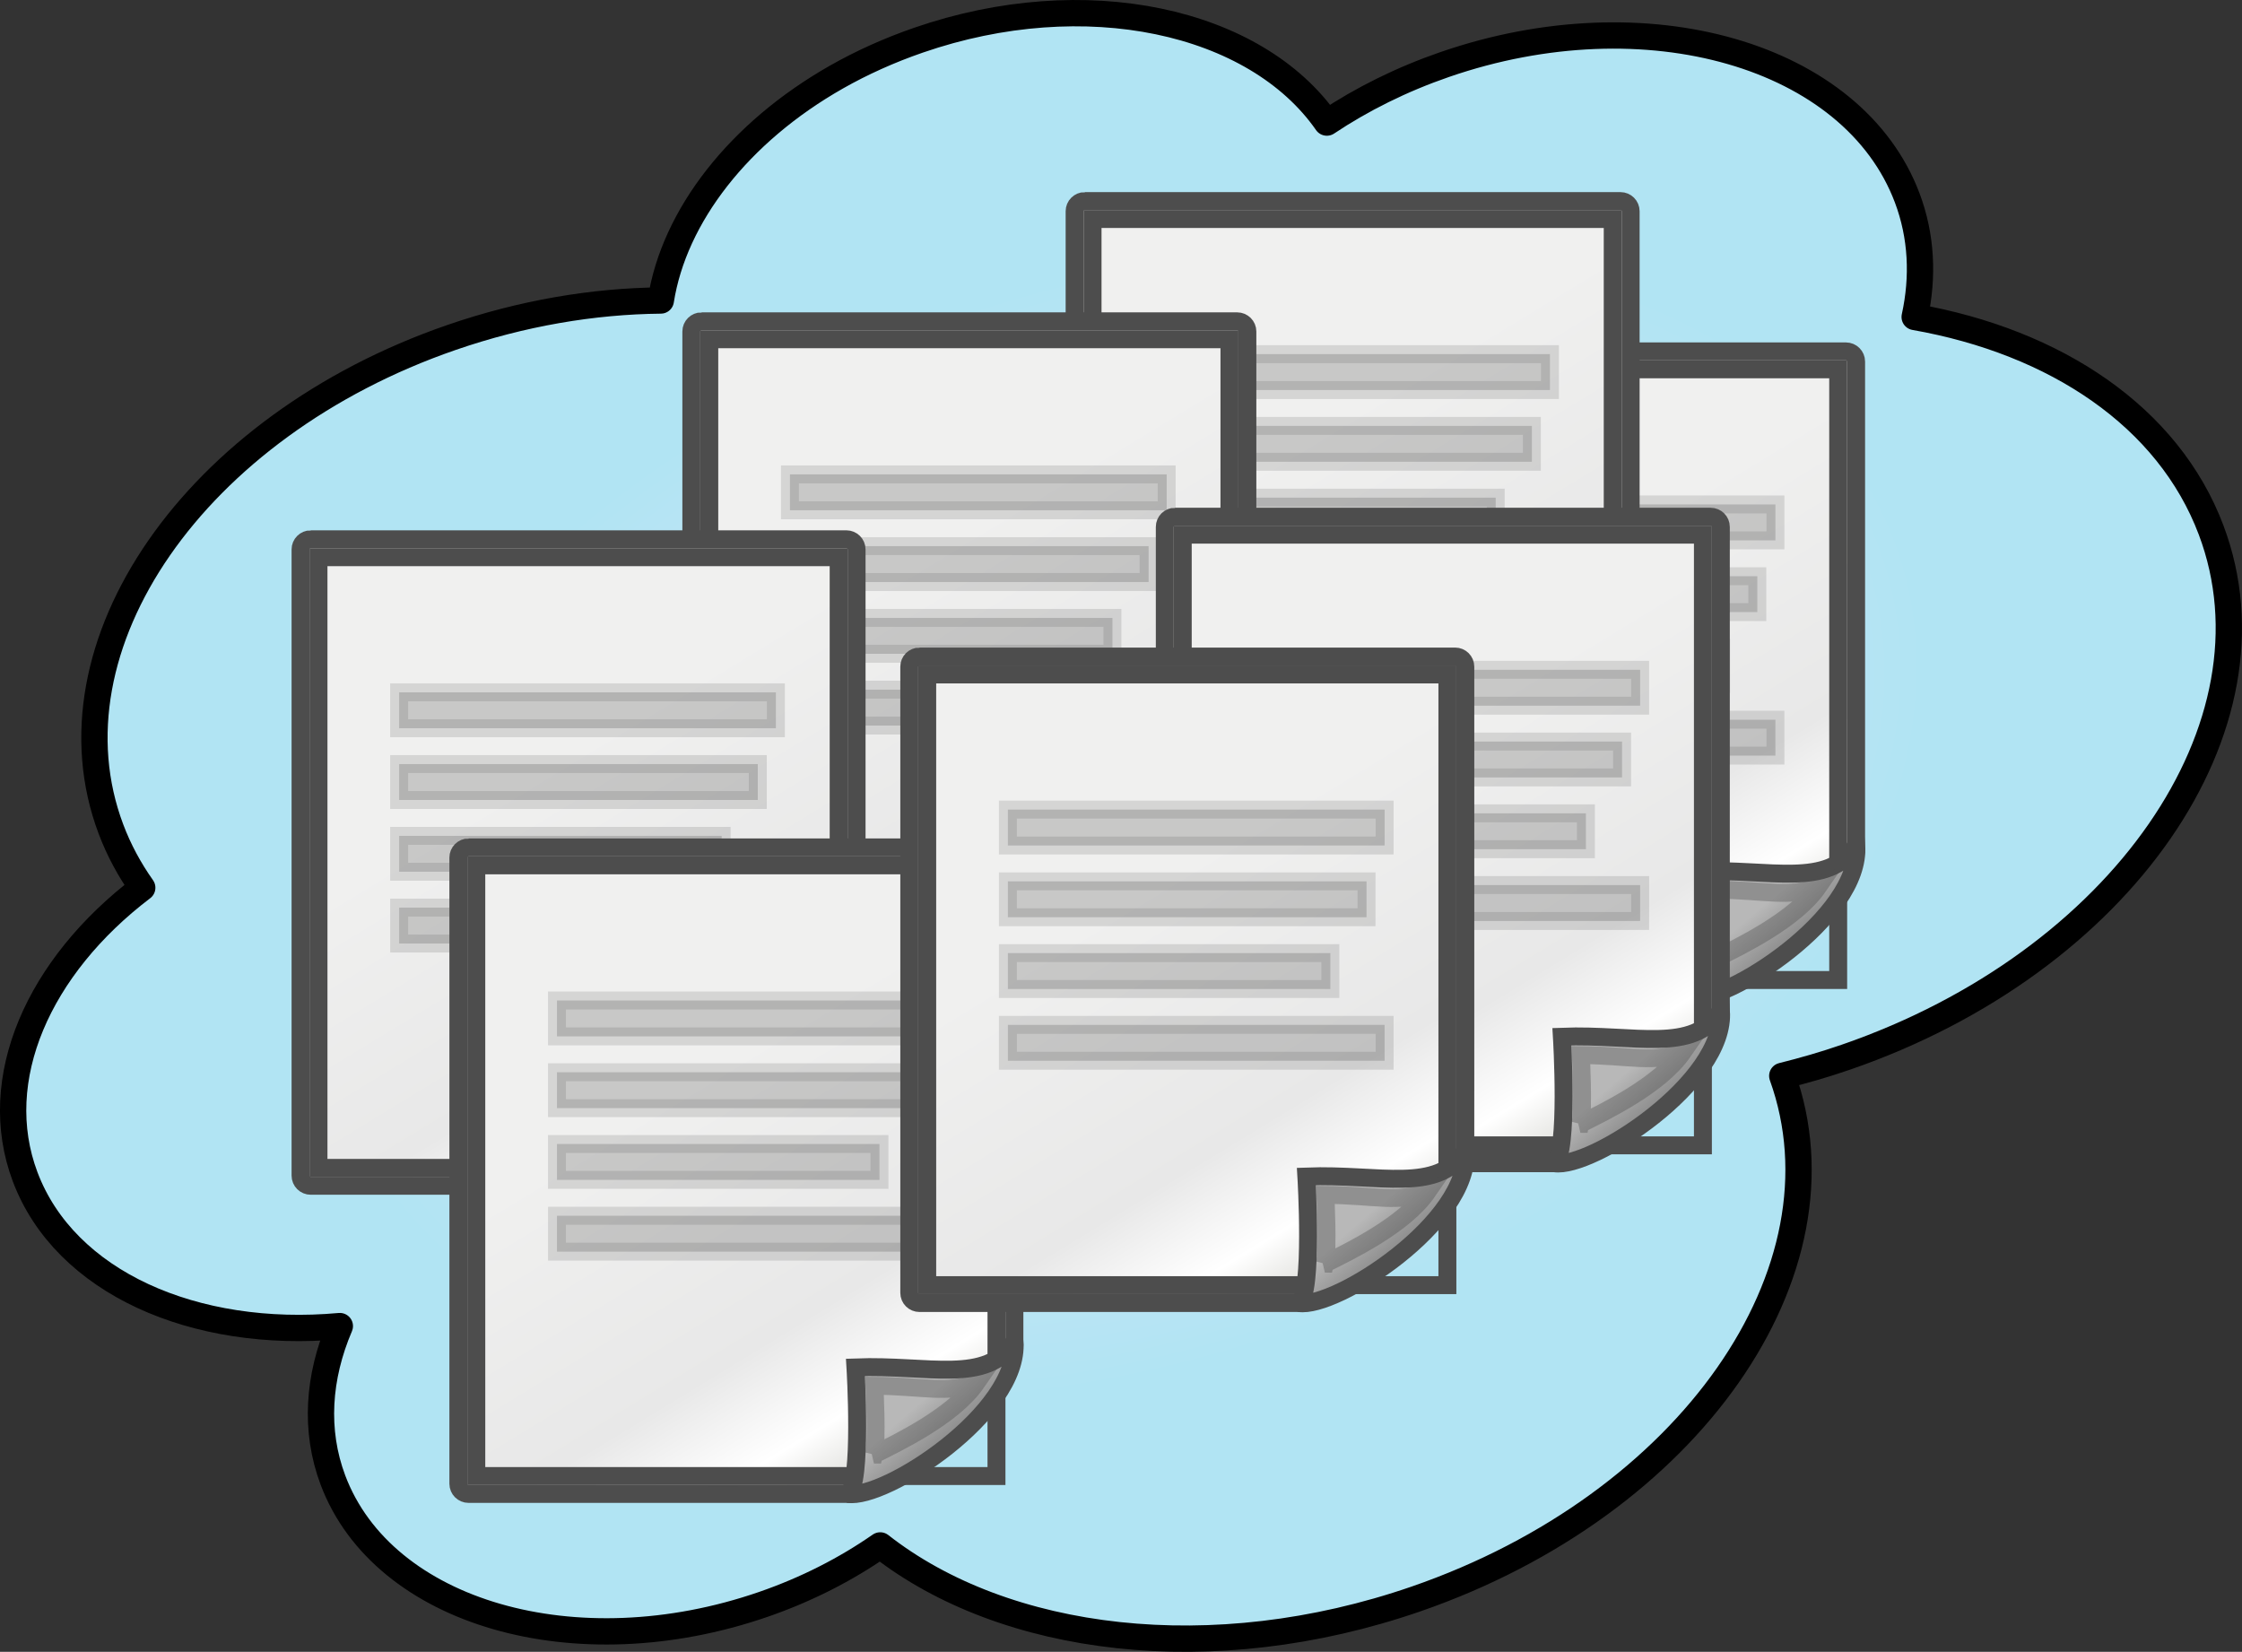 <?xml version="1.0" encoding="UTF-8" standalone="no"?>
<!-- Created with Inkscape (http://www.inkscape.org/) -->

<svg
   xmlns:dc="http://purl.org/dc/elements/1.1/"
   xmlns:cc="http://creativecommons.org/ns#"
   xmlns:rdf="http://www.w3.org/1999/02/22-rdf-syntax-ns#"
   xmlns:svg="http://www.w3.org/2000/svg"
   xmlns="http://www.w3.org/2000/svg"
   xmlns:xlink="http://www.w3.org/1999/xlink"
   xmlns:sodipodi="http://sodipodi.sourceforge.net/DTD/sodipodi-0.dtd"
   xmlns:inkscape="http://www.inkscape.org/namespaces/inkscape"
   id="svg2"
   sodipodi:docname="groups.svg"
   viewBox="0 0 426.18 313.97"
   sodipodi:version="0.32"
   version="1.0"
   inkscape:output_extension="org.inkscape.output.svg.inkscape"
   inkscape:version="0.48.4 r9939"
   width="100%"
   height="100%">
  <rect x="0" y="0" width="426.18" height="313.97" fill="#333333" stroke="none"/>
  <defs
     id="defs4">
    <radialGradient
       id="radialGradient3218"
       gradientUnits="userSpaceOnUse"
       cy="552.38"
       cx="320.41"
       gradientTransform="matrix(.707 -.254 .164 .457 57.51 92.56)"
       r="210.59"
       inkscape:collect="always">
      <stop
         id="stop3212"
         style="stop-color:#e3e8fb"
         offset="0" />
      <stop
         id="stop3214"
         style="stop-color:#b1e4f3"
         offset="1" />
    </radialGradient>
    <linearGradient
       inkscape:collect="always"
       xlink:href="#linearGradient15218"
       id="linearGradient13653"
       gradientUnits="userSpaceOnUse"
       gradientTransform="matrix(1.067,0,0,0.989,4.392,4.035)"
       x1="22.308"
       y1="18.992"
       x2="35.785"
       y2="39.498" />
    <linearGradient
       id="linearGradient15218">
      <stop
         style="stop-color:#f0f0ef;stop-opacity:1;"
         offset="0"
         id="stop15220" />
      <stop
         id="stop2269"
         offset="0.599"
         style="stop-color:#e8e8e8;stop-opacity:1;" />
      <stop
         id="stop2267"
         offset="0.828"
         style="stop-color:#ffffff;stop-opacity:1;" />
      <stop
         style="stop-color:#d8d8d3;stop-opacity:1;"
         offset="1"
         id="stop15222" />
    </linearGradient>
    <linearGradient
       inkscape:collect="always"
       xlink:href="#linearGradient2259"
       id="linearGradient13651"
       gradientUnits="userSpaceOnUse"
       gradientTransform="matrix(0.999,0,0,1,5.991,4.033)"
       x1="26.076"
       y1="26.697"
       x2="30.811"
       y2="42.007" />
    <linearGradient
       inkscape:collect="always"
       id="linearGradient2259">
      <stop
         style="stop-color:#ffffff;stop-opacity:1;"
         offset="0"
         id="stop2261" />
      <stop
         style="stop-color:#ffffff;stop-opacity:0;"
         offset="1"
         id="stop2263" />
    </linearGradient>
    <linearGradient
       inkscape:collect="always"
       xlink:href="#linearGradient2224"
       id="linearGradient2230"
       x1="35.997"
       y1="40.458"
       x2="33.665"
       y2="37.771"
       gradientUnits="userSpaceOnUse"
       gradientTransform="translate(6.162,4.033)" />
    <linearGradient
       id="linearGradient2224">
      <stop
         style="stop-color:#7c7c7c;stop-opacity:1;"
         offset="0"
         id="stop2226" />
      <stop
         style="stop-color:#b8b8b8;stop-opacity:1;"
         offset="1"
         id="stop2228" />
    </linearGradient>
    <linearGradient
       inkscape:collect="always"
       xlink:href="#linearGradient2251"
       id="linearGradient2257"
       x1="33.396"
       y1="36.921"
       x2="34.17"
       y2="38.07"
       gradientUnits="userSpaceOnUse"
       gradientTransform="translate(6.162,3.658)" />
    <linearGradient
       inkscape:collect="always"
       id="linearGradient2251">
      <stop
         style="stop-color:#ffffff;stop-opacity:1;"
         offset="0"
         id="stop2253" />
      <stop
         style="stop-color:#ffffff;stop-opacity:0;"
         offset="1"
         id="stop2255" />
    </linearGradient>
    <linearGradient
       id="linearGradient15218-0">
      <stop
         style="stop-color:#f0f0ef;stop-opacity:1;"
         offset="0"
         id="stop15220-3" />
      <stop
         id="stop2269-5"
         offset="0.599"
         style="stop-color:#e8e8e8;stop-opacity:1;" />
      <stop
         id="stop2267-8"
         offset="0.828"
         style="stop-color:#ffffff;stop-opacity:1;" />
      <stop
         style="stop-color:#d8d8d3;stop-opacity:1;"
         offset="1"
         id="stop15222-7" />
    </linearGradient>
    <linearGradient
       id="linearGradient2224-8">
      <stop
         style="stop-color:#7c7c7c;stop-opacity:1;"
         offset="0"
         id="stop2226-9" />
      <stop
         style="stop-color:#b8b8b8;stop-opacity:1;"
         offset="1"
         id="stop2228-3" />
    </linearGradient>
    <linearGradient
       id="linearGradient15218-0-2">
      <stop
         style="stop-color:#f0f0ef;stop-opacity:1;"
         offset="0"
         id="stop15220-3-0" />
      <stop
         id="stop2269-5-4"
         offset="0.599"
         style="stop-color:#e8e8e8;stop-opacity:1;" />
      <stop
         id="stop2267-8-0"
         offset="0.828"
         style="stop-color:#ffffff;stop-opacity:1;" />
      <stop
         style="stop-color:#d8d8d3;stop-opacity:1;"
         offset="1"
         id="stop15222-7-2" />
    </linearGradient>
    <linearGradient
       id="linearGradient2224-8-7">
      <stop
         style="stop-color:#7c7c7c;stop-opacity:1;"
         offset="0"
         id="stop2226-9-4" />
      <stop
         style="stop-color:#b8b8b8;stop-opacity:1;"
         offset="1"
         id="stop2228-3-8" />
    </linearGradient>
    <linearGradient
       id="linearGradient15218-0-7">
      <stop
         style="stop-color:#f0f0ef;stop-opacity:1;"
         offset="0"
         id="stop15220-3-07" />
      <stop
         id="stop2269-5-5"
         offset="0.599"
         style="stop-color:#e8e8e8;stop-opacity:1;" />
      <stop
         id="stop2267-8-2"
         offset="0.828"
         style="stop-color:#ffffff;stop-opacity:1;" />
      <stop
         style="stop-color:#d8d8d3;stop-opacity:1;"
         offset="1"
         id="stop15222-7-0" />
    </linearGradient>
    <linearGradient
       id="linearGradient2224-8-8">
      <stop
         style="stop-color:#7c7c7c;stop-opacity:1;"
         offset="0"
         id="stop2226-9-9" />
      <stop
         style="stop-color:#b8b8b8;stop-opacity:1;"
         offset="1"
         id="stop2228-3-2" />
    </linearGradient>
    <linearGradient
       id="linearGradient15218-0-21">
      <stop
         style="stop-color:#f0f0ef;stop-opacity:1;"
         offset="0"
         id="stop15220-3-6" />
      <stop
         id="stop2269-5-6"
         offset="0.599"
         style="stop-color:#e8e8e8;stop-opacity:1;" />
      <stop
         id="stop2267-8-1"
         offset="0.828"
         style="stop-color:#ffffff;stop-opacity:1;" />
      <stop
         style="stop-color:#d8d8d3;stop-opacity:1;"
         offset="1"
         id="stop15222-7-8" />
    </linearGradient>
    <linearGradient
       id="linearGradient2224-8-0">
      <stop
         style="stop-color:#7c7c7c;stop-opacity:1;"
         offset="0"
         id="stop2226-9-44" />
      <stop
         style="stop-color:#b8b8b8;stop-opacity:1;"
         offset="1"
         id="stop2228-3-9" />
    </linearGradient>
    <linearGradient
       id="linearGradient15218-0-1">
      <stop
         style="stop-color:#f0f0ef;stop-opacity:1;"
         offset="0"
         id="stop15220-3-3" />
      <stop
         id="stop2269-5-41"
         offset="0.599"
         style="stop-color:#e8e8e8;stop-opacity:1;" />
      <stop
         id="stop2267-8-8"
         offset="0.828"
         style="stop-color:#ffffff;stop-opacity:1;" />
      <stop
         style="stop-color:#d8d8d3;stop-opacity:1;"
         offset="1"
         id="stop15222-7-3" />
    </linearGradient>
    <linearGradient
       id="linearGradient2224-8-08">
      <stop
         style="stop-color:#7c7c7c;stop-opacity:1;"
         offset="0"
         id="stop2226-9-2" />
      <stop
         style="stop-color:#b8b8b8;stop-opacity:1;"
         offset="1"
         id="stop2228-3-0" />
    </linearGradient>
    <linearGradient
       inkscape:collect="always"
       xlink:href="#linearGradient15218-0-9"
       id="linearGradient13653-6-8"
       gradientUnits="userSpaceOnUse"
       gradientTransform="matrix(1.067,0,0,0.989,4.392,4.035)"
       x1="22.308"
       y1="18.992"
       x2="35.785"
       y2="39.498" />
    <linearGradient
       id="linearGradient15218-0-9">
      <stop
         style="stop-color:#f0f0ef;stop-opacity:1;"
         offset="0"
         id="stop15220-3-64" />
      <stop
         id="stop2269-5-3"
         offset="0.599"
         style="stop-color:#e8e8e8;stop-opacity:1;" />
      <stop
         id="stop2267-8-7"
         offset="0.828"
         style="stop-color:#ffffff;stop-opacity:1;" />
      <stop
         style="stop-color:#d8d8d3;stop-opacity:1;"
         offset="1"
         id="stop15222-7-1" />
    </linearGradient>
    <linearGradient
       inkscape:collect="always"
       xlink:href="#linearGradient2259-4-42"
       id="linearGradient13651-0-8"
       gradientUnits="userSpaceOnUse"
       gradientTransform="matrix(0.999,0,0,1,5.991,4.033)"
       x1="26.076"
       y1="26.697"
       x2="30.811"
       y2="42.007" />
    <linearGradient
       inkscape:collect="always"
       id="linearGradient2259-4-42">
      <stop
         style="stop-color:#ffffff;stop-opacity:1;"
         offset="0"
         id="stop2261-8-3" />
      <stop
         style="stop-color:#ffffff;stop-opacity:0;"
         offset="1"
         id="stop2263-0-4" />
    </linearGradient>
    <linearGradient
       inkscape:collect="always"
       xlink:href="#linearGradient2224-8-76"
       id="linearGradient2230-5-0"
       x1="35.997"
       y1="40.458"
       x2="33.665"
       y2="37.771"
       gradientUnits="userSpaceOnUse"
       gradientTransform="translate(6.162,4.033)" />
    <linearGradient
       id="linearGradient2224-8-76">
      <stop
         style="stop-color:#7c7c7c;stop-opacity:1;"
         offset="0"
         id="stop2226-9-8" />
      <stop
         style="stop-color:#b8b8b8;stop-opacity:1;"
         offset="1"
         id="stop2228-3-1" />
    </linearGradient>
    <linearGradient
       inkscape:collect="always"
       xlink:href="#linearGradient2251-8-0"
       id="linearGradient2257-6-20"
       x1="33.396"
       y1="36.921"
       x2="34.17"
       y2="38.07"
       gradientUnits="userSpaceOnUse"
       gradientTransform="translate(6.162,3.658)" />
    <linearGradient
       inkscape:collect="always"
       id="linearGradient2251-8-0">
      <stop
         style="stop-color:#ffffff;stop-opacity:1;"
         offset="0"
         id="stop2253-9-1" />
      <stop
         style="stop-color:#ffffff;stop-opacity:0;"
         offset="1"
         id="stop2255-7-0" />
    </linearGradient>
    <linearGradient
       inkscape:collect="always"
       xlink:href="#linearGradient15218-0-9-1"
       id="linearGradient13653-6-8-8"
       gradientUnits="userSpaceOnUse"
       gradientTransform="matrix(1.067,0,0,0.989,4.392,4.035)"
       x1="22.308"
       y1="18.992"
       x2="35.785"
       y2="39.498" />
    <linearGradient
       id="linearGradient15218-0-9-1">
      <stop
         style="stop-color:#f0f0ef;stop-opacity:1;"
         offset="0"
         id="stop15220-3-64-3" />
      <stop
         id="stop2269-5-3-9"
         offset="0.599"
         style="stop-color:#e8e8e8;stop-opacity:1;" />
      <stop
         id="stop2267-8-7-1"
         offset="0.828"
         style="stop-color:#ffffff;stop-opacity:1;" />
      <stop
         style="stop-color:#d8d8d3;stop-opacity:1;"
         offset="1"
         id="stop15222-7-1-8" />
    </linearGradient>
    <linearGradient
       inkscape:collect="always"
       xlink:href="#linearGradient2224-8-76-1"
       id="linearGradient2230-5-0-3"
       x1="35.997"
       y1="40.458"
       x2="33.665"
       y2="37.771"
       gradientUnits="userSpaceOnUse"
       gradientTransform="translate(6.162,4.033)" />
    <linearGradient
       id="linearGradient2224-8-76-1">
      <stop
         style="stop-color:#7c7c7c;stop-opacity:1;"
         offset="0"
         id="stop2226-9-8-2" />
      <stop
         style="stop-color:#b8b8b8;stop-opacity:1;"
         offset="1"
         id="stop2228-3-1-5" />
    </linearGradient>
    <linearGradient
       inkscape:collect="always"
       xlink:href="#linearGradient15218-0-9-4"
       id="linearGradient13653-6-8-2"
       gradientUnits="userSpaceOnUse"
       gradientTransform="matrix(1.067,0,0,0.989,4.392,4.035)"
       x1="22.308"
       y1="18.992"
       x2="35.785"
       y2="39.498" />
    <linearGradient
       id="linearGradient15218-0-9-4">
      <stop
         style="stop-color:#f0f0ef;stop-opacity:1;"
         offset="0"
         id="stop15220-3-64-5" />
      <stop
         id="stop2269-5-3-1"
         offset="0.599"
         style="stop-color:#e8e8e8;stop-opacity:1;" />
      <stop
         id="stop2267-8-7-5"
         offset="0.828"
         style="stop-color:#ffffff;stop-opacity:1;" />
      <stop
         style="stop-color:#d8d8d3;stop-opacity:1;"
         offset="1"
         id="stop15222-7-1-6" />
    </linearGradient>
    <linearGradient
       inkscape:collect="always"
       xlink:href="#linearGradient2259-4-42-4"
       id="linearGradient13651-0-8-4"
       gradientUnits="userSpaceOnUse"
       gradientTransform="matrix(0.999,0,0,1,5.991,4.033)"
       x1="26.076"
       y1="26.697"
       x2="30.811"
       y2="42.007" />
    <linearGradient
       inkscape:collect="always"
       id="linearGradient2259-4-42-4">
      <stop
         style="stop-color:#ffffff;stop-opacity:1;"
         offset="0"
         id="stop2261-8-3-9" />
      <stop
         style="stop-color:#ffffff;stop-opacity:0;"
         offset="1"
         id="stop2263-0-4-4" />
    </linearGradient>
    <linearGradient
       inkscape:collect="always"
       xlink:href="#linearGradient2224-8-76-6"
       id="linearGradient2230-5-0-8"
       x1="35.997"
       y1="40.458"
       x2="33.665"
       y2="37.771"
       gradientUnits="userSpaceOnUse"
       gradientTransform="translate(6.162,4.033)" />
    <linearGradient
       id="linearGradient2224-8-76-6">
      <stop
         style="stop-color:#7c7c7c;stop-opacity:1;"
         offset="0"
         id="stop2226-9-8-1" />
      <stop
         style="stop-color:#b8b8b8;stop-opacity:1;"
         offset="1"
         id="stop2228-3-1-1" />
    </linearGradient>
    <linearGradient
       inkscape:collect="always"
       xlink:href="#linearGradient2251-8-0-2"
       id="linearGradient2257-6-20-9"
       x1="33.396"
       y1="36.921"
       x2="34.17"
       y2="38.07"
       gradientUnits="userSpaceOnUse"
       gradientTransform="translate(6.162,3.658)" />
    <linearGradient
       inkscape:collect="always"
       id="linearGradient2251-8-0-2">
      <stop
         style="stop-color:#ffffff;stop-opacity:1;"
         offset="0"
         id="stop2253-9-1-5" />
      <stop
         style="stop-color:#ffffff;stop-opacity:0;"
         offset="1"
         id="stop2255-7-0-6" />
    </linearGradient>
    <linearGradient
       inkscape:collect="always"
       xlink:href="#linearGradient15218-0-9-0"
       id="linearGradient13653-6-8-1"
       gradientUnits="userSpaceOnUse"
       gradientTransform="matrix(1.067,0,0,0.989,4.392,4.035)"
       x1="22.308"
       y1="18.992"
       x2="35.785"
       y2="39.498" />
    <linearGradient
       id="linearGradient15218-0-9-0">
      <stop
         style="stop-color:#f0f0ef;stop-opacity:1;"
         offset="0"
         id="stop15220-3-64-34" />
      <stop
         id="stop2269-5-3-7"
         offset="0.599"
         style="stop-color:#e8e8e8;stop-opacity:1;" />
      <stop
         id="stop2267-8-7-8"
         offset="0.828"
         style="stop-color:#ffffff;stop-opacity:1;" />
      <stop
         style="stop-color:#d8d8d3;stop-opacity:1;"
         offset="1"
         id="stop15222-7-1-7" />
    </linearGradient>
    <linearGradient
       inkscape:collect="always"
       xlink:href="#linearGradient2259-4-42-63"
       id="linearGradient13651-0-8-2"
       gradientUnits="userSpaceOnUse"
       gradientTransform="matrix(0.999,0,0,1,5.991,4.033)"
       x1="26.076"
       y1="26.697"
       x2="30.811"
       y2="42.007" />
    <linearGradient
       inkscape:collect="always"
       id="linearGradient2259-4-42-63">
      <stop
         style="stop-color:#ffffff;stop-opacity:1;"
         offset="0"
         id="stop2261-8-3-8" />
      <stop
         style="stop-color:#ffffff;stop-opacity:0;"
         offset="1"
         id="stop2263-0-4-6" />
    </linearGradient>
    <linearGradient
       inkscape:collect="always"
       xlink:href="#linearGradient2224-8-76-2"
       id="linearGradient2230-5-0-86"
       x1="35.997"
       y1="40.458"
       x2="33.665"
       y2="37.771"
       gradientUnits="userSpaceOnUse"
       gradientTransform="translate(6.162,4.033)" />
    <linearGradient
       id="linearGradient2224-8-76-2">
      <stop
         style="stop-color:#7c7c7c;stop-opacity:1;"
         offset="0"
         id="stop2226-9-8-9" />
      <stop
         style="stop-color:#b8b8b8;stop-opacity:1;"
         offset="1"
         id="stop2228-3-1-0" />
    </linearGradient>
    <linearGradient
       inkscape:collect="always"
       xlink:href="#linearGradient2251-8-0-3"
       id="linearGradient2257-6-20-3"
       x1="33.396"
       y1="36.921"
       x2="34.17"
       y2="38.07"
       gradientUnits="userSpaceOnUse"
       gradientTransform="translate(6.162,3.658)" />
    <linearGradient
       inkscape:collect="always"
       id="linearGradient2251-8-0-3">
      <stop
         style="stop-color:#ffffff;stop-opacity:1;"
         offset="0"
         id="stop2253-9-1-70" />
      <stop
         style="stop-color:#ffffff;stop-opacity:0;"
         offset="1"
         id="stop2255-7-0-2" />
    </linearGradient>
    <linearGradient
       inkscape:collect="always"
       xlink:href="#linearGradient15218-0-9-46"
       id="linearGradient13653-6-8-5"
       gradientUnits="userSpaceOnUse"
       gradientTransform="matrix(1.067,0,0,0.989,4.392,4.035)"
       x1="22.308"
       y1="18.992"
       x2="35.785"
       y2="39.498" />
    <linearGradient
       id="linearGradient15218-0-9-46">
      <stop
         style="stop-color:#f0f0ef;stop-opacity:1;"
         offset="0"
         id="stop15220-3-64-2" />
      <stop
         id="stop2269-5-3-6"
         offset="0.599"
         style="stop-color:#e8e8e8;stop-opacity:1;" />
      <stop
         id="stop2267-8-7-2"
         offset="0.828"
         style="stop-color:#ffffff;stop-opacity:1;" />
      <stop
         style="stop-color:#d8d8d3;stop-opacity:1;"
         offset="1"
         id="stop15222-7-1-5" />
    </linearGradient>
    <linearGradient
       inkscape:collect="always"
       xlink:href="#linearGradient2259-4-42-8"
       id="linearGradient13651-0-8-5"
       gradientUnits="userSpaceOnUse"
       gradientTransform="matrix(0.999,0,0,1,5.991,4.033)"
       x1="26.076"
       y1="26.697"
       x2="30.811"
       y2="42.007" />
    <linearGradient
       inkscape:collect="always"
       id="linearGradient2259-4-42-8">
      <stop
         style="stop-color:#ffffff;stop-opacity:1;"
         offset="0"
         id="stop2261-8-3-5" />
      <stop
         style="stop-color:#ffffff;stop-opacity:0;"
         offset="1"
         id="stop2263-0-4-32" />
    </linearGradient>
    <linearGradient
       inkscape:collect="always"
       xlink:href="#linearGradient2224-8-76-3"
       id="linearGradient2230-5-0-6"
       x1="35.997"
       y1="40.458"
       x2="33.665"
       y2="37.771"
       gradientUnits="userSpaceOnUse"
       gradientTransform="translate(6.162,4.033)" />
    <linearGradient
       id="linearGradient2224-8-76-3">
      <stop
         style="stop-color:#7c7c7c;stop-opacity:1;"
         offset="0"
         id="stop2226-9-8-6" />
      <stop
         style="stop-color:#b8b8b8;stop-opacity:1;"
         offset="1"
         id="stop2228-3-1-9" />
    </linearGradient>
    <linearGradient
       inkscape:collect="always"
       xlink:href="#linearGradient2251-8-0-6"
       id="linearGradient2257-6-20-1"
       x1="33.396"
       y1="36.921"
       x2="34.17"
       y2="38.07"
       gradientUnits="userSpaceOnUse"
       gradientTransform="translate(6.162,3.658)" />
    <linearGradient
       inkscape:collect="always"
       id="linearGradient2251-8-0-6">
      <stop
         style="stop-color:#ffffff;stop-opacity:1;"
         offset="0"
         id="stop2253-9-1-2" />
      <stop
         style="stop-color:#ffffff;stop-opacity:0;"
         offset="1"
         id="stop2255-7-0-0" />
    </linearGradient>
    <linearGradient
       inkscape:collect="always"
       xlink:href="#linearGradient15218-0-9-1-8"
       id="linearGradient13653-6-8-8-1"
       gradientUnits="userSpaceOnUse"
       gradientTransform="matrix(1.067,0,0,0.989,4.392,4.035)"
       x1="22.308"
       y1="18.992"
       x2="35.785"
       y2="39.498" />
    <linearGradient
       id="linearGradient15218-0-9-1-8">
      <stop
         style="stop-color:#f0f0ef;stop-opacity:1;"
         offset="0"
         id="stop15220-3-64-3-6" />
      <stop
         id="stop2269-5-3-9-5"
         offset="0.599"
         style="stop-color:#e8e8e8;stop-opacity:1;" />
      <stop
         id="stop2267-8-7-1-9"
         offset="0.828"
         style="stop-color:#ffffff;stop-opacity:1;" />
      <stop
         style="stop-color:#d8d8d3;stop-opacity:1;"
         offset="1"
         id="stop15222-7-1-8-4" />
    </linearGradient>
    <linearGradient
       inkscape:collect="always"
       xlink:href="#linearGradient2224-8-76-1-4"
       id="linearGradient2230-5-0-3-9"
       x1="35.997"
       y1="40.458"
       x2="33.665"
       y2="37.771"
       gradientUnits="userSpaceOnUse"
       gradientTransform="translate(6.162,4.033)" />
    <linearGradient
       id="linearGradient2224-8-76-1-4">
      <stop
         style="stop-color:#7c7c7c;stop-opacity:1;"
         offset="0"
         id="stop2226-9-8-2-1" />
      <stop
         style="stop-color:#b8b8b8;stop-opacity:1;"
         offset="1"
         id="stop2228-3-1-5-3" />
    </linearGradient>
    <linearGradient
       inkscape:collect="always"
       xlink:href="#linearGradient15218-0-9-1-5"
       id="linearGradient13653-6-8-8-0"
       gradientUnits="userSpaceOnUse"
       gradientTransform="matrix(1.067,0,0,0.989,4.392,4.035)"
       x1="22.308"
       y1="18.992"
       x2="35.785"
       y2="39.498" />
    <linearGradient
       id="linearGradient15218-0-9-1-5">
      <stop
         style="stop-color:#f0f0ef;stop-opacity:1;"
         offset="0"
         id="stop15220-3-64-3-61" />
      <stop
         id="stop2269-5-3-9-59"
         offset="0.599"
         style="stop-color:#e8e8e8;stop-opacity:1;" />
      <stop
         id="stop2267-8-7-1-6"
         offset="0.828"
         style="stop-color:#ffffff;stop-opacity:1;" />
      <stop
         style="stop-color:#d8d8d3;stop-opacity:1;"
         offset="1"
         id="stop15222-7-1-8-2" />
    </linearGradient>
    <linearGradient
       inkscape:collect="always"
       xlink:href="#linearGradient2224-8-76-1-8"
       id="linearGradient2230-5-0-3-7"
       x1="35.997"
       y1="40.458"
       x2="33.665"
       y2="37.771"
       gradientUnits="userSpaceOnUse"
       gradientTransform="translate(6.162,4.033)" />
    <linearGradient
       id="linearGradient2224-8-76-1-8">
      <stop
         style="stop-color:#7c7c7c;stop-opacity:1;"
         offset="0"
         id="stop2226-9-8-2-8" />
      <stop
         style="stop-color:#b8b8b8;stop-opacity:1;"
         offset="1"
         id="stop2228-3-1-5-8" />
    </linearGradient>
    <linearGradient
       inkscape:collect="always"
       xlink:href="#linearGradient15218-0-9-1-4"
       id="linearGradient13653-6-8-8-5"
       gradientUnits="userSpaceOnUse"
       gradientTransform="matrix(1.067,0,0,0.989,4.392,4.035)"
       x1="22.308"
       y1="18.992"
       x2="35.785"
       y2="39.498" />
    <linearGradient
       id="linearGradient15218-0-9-1-4">
      <stop
         style="stop-color:#f0f0ef;stop-opacity:1;"
         offset="0"
         id="stop15220-3-64-3-4" />
      <stop
         id="stop2269-5-3-9-0"
         offset="0.599"
         style="stop-color:#e8e8e8;stop-opacity:1;" />
      <stop
         id="stop2267-8-7-1-5"
         offset="0.828"
         style="stop-color:#ffffff;stop-opacity:1;" />
      <stop
         style="stop-color:#d8d8d3;stop-opacity:1;"
         offset="1"
         id="stop15222-7-1-8-40" />
    </linearGradient>
    <linearGradient
       inkscape:collect="always"
       xlink:href="#linearGradient2224-8-76-1-7"
       id="linearGradient2230-5-0-3-0"
       x1="35.997"
       y1="40.458"
       x2="33.665"
       y2="37.771"
       gradientUnits="userSpaceOnUse"
       gradientTransform="translate(6.162,4.033)" />
    <linearGradient
       id="linearGradient2224-8-76-1-7">
      <stop
         style="stop-color:#7c7c7c;stop-opacity:1;"
         offset="0"
         id="stop2226-9-8-2-3" />
      <stop
         style="stop-color:#b8b8b8;stop-opacity:1;"
         offset="1"
         id="stop2228-3-1-5-5" />
    </linearGradient>
    <linearGradient
       inkscape:collect="always"
       xlink:href="#linearGradient15218-0-9-1-0"
       id="linearGradient13653-6-8-8-9"
       gradientUnits="userSpaceOnUse"
       gradientTransform="matrix(1.067,0,0,0.989,4.392,4.035)"
       x1="22.308"
       y1="18.992"
       x2="35.785"
       y2="39.498" />
    <linearGradient
       id="linearGradient15218-0-9-1-0">
      <stop
         style="stop-color:#f0f0ef;stop-opacity:1;"
         offset="0"
         id="stop15220-3-64-3-5" />
      <stop
         id="stop2269-5-3-9-7"
         offset="0.599"
         style="stop-color:#e8e8e8;stop-opacity:1;" />
      <stop
         id="stop2267-8-7-1-2"
         offset="0.828"
         style="stop-color:#ffffff;stop-opacity:1;" />
      <stop
         style="stop-color:#d8d8d3;stop-opacity:1;"
         offset="1"
         id="stop15222-7-1-8-21" />
    </linearGradient>
    <linearGradient
       inkscape:collect="always"
       xlink:href="#linearGradient2224-8-76-1-2"
       id="linearGradient2230-5-0-3-4"
       x1="35.997"
       y1="40.458"
       x2="33.665"
       y2="37.771"
       gradientUnits="userSpaceOnUse"
       gradientTransform="translate(6.162,4.033)" />
    <linearGradient
       id="linearGradient2224-8-76-1-2">
      <stop
         style="stop-color:#7c7c7c;stop-opacity:1;"
         offset="0"
         id="stop2226-9-8-2-5" />
      <stop
         style="stop-color:#b8b8b8;stop-opacity:1;"
         offset="1"
         id="stop2228-3-1-5-1" />
    </linearGradient>
    <linearGradient
       inkscape:collect="always"
       xlink:href="#linearGradient15218-0-9-1-88"
       id="linearGradient13653-6-8-8-7"
       gradientUnits="userSpaceOnUse"
       gradientTransform="matrix(1.067,0,0,0.989,4.392,4.035)"
       x1="22.308"
       y1="18.992"
       x2="35.785"
       y2="39.498" />
    <linearGradient
       id="linearGradient15218-0-9-1-88">
      <stop
         style="stop-color:#f0f0ef;stop-opacity:1;"
         offset="0"
         id="stop15220-3-64-3-0" />
      <stop
         id="stop2269-5-3-9-4"
         offset="0.599"
         style="stop-color:#e8e8e8;stop-opacity:1;" />
      <stop
         id="stop2267-8-7-1-8"
         offset="0.828"
         style="stop-color:#ffffff;stop-opacity:1;" />
      <stop
         style="stop-color:#d8d8d3;stop-opacity:1;"
         offset="1"
         id="stop15222-7-1-8-0" />
    </linearGradient>
    <linearGradient
       inkscape:collect="always"
       xlink:href="#linearGradient2224-8-76-1-6"
       id="linearGradient2230-5-0-3-6"
       x1="35.997"
       y1="40.458"
       x2="33.665"
       y2="37.771"
       gradientUnits="userSpaceOnUse"
       gradientTransform="translate(6.162,4.033)" />
    <linearGradient
       id="linearGradient2224-8-76-1-6">
      <stop
         style="stop-color:#7c7c7c;stop-opacity:1;"
         offset="0"
         id="stop2226-9-8-2-9" />
      <stop
         style="stop-color:#b8b8b8;stop-opacity:1;"
         offset="1"
         id="stop2228-3-1-5-88" />
    </linearGradient>
    <linearGradient
       inkscape:collect="always"
       xlink:href="#linearGradient15218-0-9-1-886"
       id="linearGradient13653-6-8-8-53"
       gradientUnits="userSpaceOnUse"
       gradientTransform="matrix(1.067,0,0,0.989,4.392,4.035)"
       x1="22.308"
       y1="18.992"
       x2="35.785"
       y2="39.498" />
    <linearGradient
       id="linearGradient15218-0-9-1-886">
      <stop
         style="stop-color:#f0f0ef;stop-opacity:1;"
         offset="0"
         id="stop15220-3-64-3-3" />
      <stop
         id="stop2269-5-3-9-55"
         offset="0.599"
         style="stop-color:#e8e8e8;stop-opacity:1;" />
      <stop
         id="stop2267-8-7-1-4"
         offset="0.828"
         style="stop-color:#ffffff;stop-opacity:1;" />
      <stop
         style="stop-color:#d8d8d3;stop-opacity:1;"
         offset="1"
         id="stop15222-7-1-8-3" />
    </linearGradient>
    <linearGradient
       inkscape:collect="always"
       xlink:href="#linearGradient2224-8-76-1-48"
       id="linearGradient2230-5-0-3-68"
       x1="35.997"
       y1="40.458"
       x2="33.665"
       y2="37.771"
       gradientUnits="userSpaceOnUse"
       gradientTransform="translate(6.162,4.033)" />
    <linearGradient
       id="linearGradient2224-8-76-1-48">
      <stop
         style="stop-color:#7c7c7c;stop-opacity:1;"
         offset="0"
         id="stop2226-9-8-2-6" />
      <stop
         style="stop-color:#b8b8b8;stop-opacity:1;"
         offset="1"
         id="stop2228-3-1-5-0" />
    </linearGradient>
    <linearGradient
       inkscape:collect="always"
       xlink:href="#linearGradient15218-0-9-1-2"
       id="linearGradient13653-6-8-8-3"
       gradientUnits="userSpaceOnUse"
       gradientTransform="matrix(1.067,0,0,0.989,4.392,4.035)"
       x1="22.308"
       y1="18.992"
       x2="35.785"
       y2="39.498" />
    <linearGradient
       id="linearGradient15218-0-9-1-2">
      <stop
         style="stop-color:#f0f0ef;stop-opacity:1;"
         offset="0"
         id="stop15220-3-64-3-8" />
      <stop
         id="stop2269-5-3-9-1"
         offset="0.599"
         style="stop-color:#e8e8e8;stop-opacity:1;" />
      <stop
         id="stop2267-8-7-1-65"
         offset="0.828"
         style="stop-color:#ffffff;stop-opacity:1;" />
      <stop
         style="stop-color:#d8d8d3;stop-opacity:1;"
         offset="1"
         id="stop15222-7-1-8-6" />
    </linearGradient>
    <linearGradient
       inkscape:collect="always"
       xlink:href="#linearGradient2224-8-76-1-20"
       id="linearGradient2230-5-0-3-08"
       x1="35.997"
       y1="40.458"
       x2="33.665"
       y2="37.771"
       gradientUnits="userSpaceOnUse"
       gradientTransform="translate(6.162,4.033)" />
    <linearGradient
       id="linearGradient2224-8-76-1-20">
      <stop
         style="stop-color:#7c7c7c;stop-opacity:1;"
         offset="0"
         id="stop2226-9-8-2-2" />
      <stop
         style="stop-color:#b8b8b8;stop-opacity:1;"
         offset="1"
         id="stop2228-3-1-5-06" />
    </linearGradient>
  </defs>
  <sodipodi:namedview
     id="base"
     bordercolor="#666666"
     inkscape:pageshadow="2"
     inkscape:window-y="0"
     pagecolor="#ffffff"
     inkscape:window-height="1138"
     inkscape:zoom="0.7"
     inkscape:window-x="0"
     showgrid="false"
     borderopacity="1.0"
     inkscape:current-layer="layer1"
     inkscape:cx="384.87703"
     inkscape:cy="222.30514"
     inkscape:window-width="1920"
     inkscape:pageopacity="0.0"
     inkscape:document-units="px"
     inkscape:window-maximized="1" />
  <g
     id="layer1"
     inkscape:label="Calque 1"
     inkscape:groupmode="layer"
     transform="translate(-161.61 -106.82)">
    <path
       id="path2396"
       style="stroke-linejoin:round;stroke:#000000;stroke-linecap:round;stroke-width:5;fill:url(#radialGradient3218)"
       d="m320.64 121.45c-18.59 10.55-30.9 26.45-33.42 42.49-12.84 0.12-26.38 2.4-39.8 7.03-48.81 16.86-77.8 58.71-64.72 93.44 1.5 3.99 3.52 7.71 5.95 11.15-19.67 14.94-29.27 36.34-22.26 54.95 7.57 20.09 32.19 30.88 59.82 28.37-4.13 9.67-4.86 19.84-1.31 29.28 9.55 25.34 46.19 35.92 81.81 23.62 8.25-2.85 15.72-6.69 22.22-11.21 23.65 18.54 63.15 23.54 101.82 10.19 51.98-17.95 82.99-62.36 69.65-99.44 4.04-1 8.1-2.17 12.14-3.57 52.34-18.07 83.41-62.96 69.38-100.18-8.11-21.54-29.57-35.79-56.35-40.5 1.67-7.62 1.33-15.34-1.42-22.64-10.25-27.22-49.64-38.56-87.9-25.35-8.26 2.85-15.78 6.61-22.42 11.04-13.56-19.47-45.97-26.59-77.6-15.67-5.56 1.92-10.79 4.28-15.59 7z"
       inkscape:export-ydpi="26.945248"
       inkscape:export-filename="I:\Documents and Settings\Eric\Bureau\Isometric Cloud Base.png"
       inkscape:export-xdpi="26.945248" />
    <g
       transform="matrix(3.41,0,0,3.41,693.57,369.231)"
       id="g12863-6-9" />
    <g
       transform="translate(-265.734,466.877)"
       id="g3189-8">
      <g
         style="stroke:#4d4d4d"
         id="g12863-6-51-6-1"
         transform="matrix(3.41,0,0,3.41,625.019,-329.074)">
        <path
           sodipodi:nodetypes="ccccccccc"
           id="rect12413-8-0-2-2"
           d="m 15.073,10.501 29.856,0 c 0.316,0 0.57,0.253 0.57,0.567 l 0,27.167 c 0,2.476 -6.88,8.303 -9.268,8.303 l -21.158,0 c -0.316,0 -0.57,-0.253 -0.57,-0.567 l 0,-34.903 c 0,-0.314 0.254,-0.567 0.57,-0.567 z"
           style="fill:url(#linearGradient13653-6-8-8-1);fill-opacity:1;fill-rule:evenodd;stroke:#4d4d4d;stroke-width:1;stroke-linecap:butt;stroke-linejoin:miter;stroke-miterlimit:4;stroke-opacity:1;stroke-dashoffset:0"
           inkscape:connector-curvature="0" />
        <rect
           style="fill:none;stroke:#4d4d4d;stroke-width:1;stroke-linecap:butt;stroke-linejoin:miter;stroke-miterlimit:4;stroke-opacity:1;stroke-dasharray:none;stroke-dashoffset:0"
           id="rect15244-9-58-8-2"
           width="28.997"
           height="34.041"
           x="15.503"
           y="11.5"
           rx="0"
           ry="0" />
        <path
           style="color:#000000;fill:url(#linearGradient2230-5-0-3-9);fill-opacity:1;fill-rule:evenodd;stroke:#4d4d4d;stroke-width:1;stroke-linecap:butt;stroke-linejoin:miter;stroke-miterlimit:4;stroke-opacity:1;stroke-dasharray:none;stroke-dashoffset:0;marker:none;visibility:visible;display:inline;overflow:visible"
           d="m 36.221,46.537 c 2.03,0.33 9.589,-4.53 9.284,-8.498 -1.563,2.423 -4.759,1.287 -8.867,1.446 0,0 0.395,6.552 -0.417,7.052 z"
           id="path2210-8-3-7-5"
           sodipodi:nodetypes="cccc"
           inkscape:connector-curvature="0" />
        <path
           sodipodi:nodetypes="cccc"
           id="path2247-8-2-0-1"
           d="m 37.671,44.345 c 1.37,-0.684 4.428,-2.146 5.728,-4.027 -1.596,0.68 -2.948,0.209 -5.702,0.19 0,0 0.162,3.062 -0.025,3.837 z"
           style="opacity:0.369;color:#000000;fill:none;stroke:#4d4d4d;stroke-width:1;stroke-linecap:butt;stroke-linejoin:miter;stroke-miterlimit:4;stroke-opacity:1;stroke-dasharray:none;stroke-dashoffset:0;marker:none;visibility:visible;display:inline;overflow:visible"
           inkscape:connector-curvature="0" />
        <rect
           style="opacity:0.17;color:#000000;fill:#000000;fill-opacity:1;fill-rule:evenodd;stroke:#4d4d4d;stroke-width:1;marker:none;visibility:visible;display:inline;overflow:visible"
           id="rect2271-8-6-9-0"
           width="21"
           height="2"
           x="20"
           y="19.033" />
        <rect
           y="23.033"
           x="20"
           height="2"
           width="19.992"
           id="rect2273-4-0-2-8"
           style="opacity:0.17;color:#000000;fill:#000000;fill-opacity:1;fill-rule:evenodd;stroke:#4d4d4d;stroke-width:1;marker:none;visibility:visible;display:inline;overflow:visible" />
        <rect
           style="opacity:0.17;color:#000000;fill:#000000;fill-opacity:1;fill-rule:evenodd;stroke:#4d4d4d;stroke-width:1;marker:none;visibility:visible;display:inline;overflow:visible"
           id="rect2275-1-2-2-4"
           width="17.977"
           height="2"
           x="20"
           y="27.033" />
        <rect
           y="31.033"
           x="20"
           height="2"
           width="21"
           id="rect2277-8-76-5-1"
           style="opacity:0.17;color:#000000;fill:#000000;fill-opacity:1;fill-rule:evenodd;stroke:#4d4d4d;stroke-width:1;marker:none;visibility:visible;display:inline;overflow:visible" />
      </g>
    </g>
    <g
       transform="translate(5.694,12.591)"
       id="g3189-6">
      <g
         style="stroke:#4d4d4d"
         id="g12863-6-51-6-6"
         transform="matrix(3.41,0,0,3.41,310.733,96.641)">
        <path
           sodipodi:nodetypes="ccccccccc"
           id="rect12413-8-0-2-5"
           d="m 15.073,10.501 29.856,0 c 0.316,0 0.57,0.253 0.57,0.567 l 0,27.167 c 0,2.476 -6.88,8.303 -9.268,8.303 l -21.158,0 c -0.316,0 -0.57,-0.253 -0.57,-0.567 l 0,-34.903 c 0,-0.314 0.254,-0.567 0.57,-0.567 z"
           style="fill:url(#linearGradient13653-6-8-8-0);fill-opacity:1;fill-rule:evenodd;stroke:#4d4d4d;stroke-width:1;stroke-linecap:butt;stroke-linejoin:miter;stroke-miterlimit:4;stroke-opacity:1;stroke-dashoffset:0"
           inkscape:connector-curvature="0" />
        <rect
           style="fill:none;stroke:#4d4d4d;stroke-width:1;stroke-linecap:butt;stroke-linejoin:miter;stroke-miterlimit:4;stroke-opacity:1;stroke-dasharray:none;stroke-dashoffset:0"
           id="rect15244-9-58-8-8"
           width="28.997"
           height="34.041"
           x="15.503"
           y="11.5"
           rx="0"
           ry="0" />
        <path
           style="color:#000000;fill:url(#linearGradient2230-5-0-3-7);fill-opacity:1;fill-rule:evenodd;stroke:#4d4d4d;stroke-width:1;stroke-linecap:butt;stroke-linejoin:miter;stroke-miterlimit:4;stroke-opacity:1;stroke-dasharray:none;stroke-dashoffset:0;marker:none;visibility:visible;display:inline;overflow:visible"
           d="m 36.221,46.537 c 2.03,0.33 9.589,-4.53 9.284,-8.498 -1.563,2.423 -4.759,1.287 -8.867,1.446 0,0 0.395,6.552 -0.417,7.052 z"
           id="path2210-8-3-7-0"
           sodipodi:nodetypes="cccc"
           inkscape:connector-curvature="0" />
        <path
           sodipodi:nodetypes="cccc"
           id="path2247-8-2-0-4"
           d="m 37.671,44.345 c 1.37,-0.684 4.428,-2.146 5.728,-4.027 -1.596,0.68 -2.948,0.209 -5.702,0.19 0,0 0.162,3.062 -0.025,3.837 z"
           style="opacity:0.369;color:#000000;fill:none;stroke:#4d4d4d;stroke-width:1;stroke-linecap:butt;stroke-linejoin:miter;stroke-miterlimit:4;stroke-opacity:1;stroke-dasharray:none;stroke-dashoffset:0;marker:none;visibility:visible;display:inline;overflow:visible"
           inkscape:connector-curvature="0" />
        <rect
           style="opacity:0.17;color:#000000;fill:#000000;fill-opacity:1;fill-rule:evenodd;stroke:#4d4d4d;stroke-width:1;marker:none;visibility:visible;display:inline;overflow:visible"
           id="rect2271-8-6-9-4"
           width="21"
           height="2"
           x="20"
           y="19.033" />
        <rect
           y="23.033"
           x="20"
           height="2"
           width="19.992"
           id="rect2273-4-0-2-2"
           style="opacity:0.17;color:#000000;fill:#000000;fill-opacity:1;fill-rule:evenodd;stroke:#4d4d4d;stroke-width:1;marker:none;visibility:visible;display:inline;overflow:visible" />
        <rect
           style="opacity:0.17;color:#000000;fill:#000000;fill-opacity:1;fill-rule:evenodd;stroke:#4d4d4d;stroke-width:1;marker:none;visibility:visible;display:inline;overflow:visible"
           id="rect2275-1-2-2-0"
           width="17.977"
           height="2"
           x="20"
           y="27.033" />
        <rect
           y="31.033"
           x="20"
           height="2"
           width="21"
           id="rect2277-8-76-5-2"
           style="opacity:0.17;color:#000000;fill:#000000;fill-opacity:1;fill-rule:evenodd;stroke:#4d4d4d;stroke-width:1;marker:none;visibility:visible;display:inline;overflow:visible" />
      </g>
    </g>
    <g
       transform="translate(-381.448,461.162)"
       id="g3189-3">
      <g
         style="stroke:#4d4d4d"
         id="g12863-6-51-6-4"
         transform="matrix(3.41,0,0,3.41,625.019,-329.074)">
        <path
           sodipodi:nodetypes="ccccccccc"
           id="rect12413-8-0-2-0"
           d="m 15.073,10.501 29.856,0 c 0.316,0 0.57,0.253 0.57,0.567 l 0,27.167 c 0,2.476 -6.88,8.303 -9.268,8.303 l -21.158,0 c -0.316,0 -0.57,-0.253 -0.57,-0.567 l 0,-34.903 c 0,-0.314 0.254,-0.567 0.57,-0.567 z"
           style="fill:url(#linearGradient13653-6-8-8-5);fill-opacity:1;fill-rule:evenodd;stroke:#4d4d4d;stroke-width:1;stroke-linecap:butt;stroke-linejoin:miter;stroke-miterlimit:4;stroke-opacity:1;stroke-dashoffset:0"
           inkscape:connector-curvature="0" />
        <rect
           style="fill:none;stroke:#4d4d4d;stroke-width:1;stroke-linecap:butt;stroke-linejoin:miter;stroke-miterlimit:4;stroke-opacity:1;stroke-dasharray:none;stroke-dashoffset:0"
           id="rect15244-9-58-8-3"
           width="28.997"
           height="34.041"
           x="15.503"
           y="11.5"
           rx="0"
           ry="0" />
        <path
           style="color:#000000;fill:url(#linearGradient2230-5-0-3-0);fill-opacity:1;fill-rule:evenodd;stroke:#4d4d4d;stroke-width:1;stroke-linecap:butt;stroke-linejoin:miter;stroke-miterlimit:4;stroke-opacity:1;stroke-dasharray:none;stroke-dashoffset:0;marker:none;visibility:visible;display:inline;overflow:visible"
           d="m 36.221,46.537 c 2.03,0.33 9.589,-4.53 9.284,-8.498 -1.563,2.423 -4.759,1.287 -8.867,1.446 0,0 0.395,6.552 -0.417,7.052 z"
           id="path2210-8-3-7-2"
           sodipodi:nodetypes="cccc"
           inkscape:connector-curvature="0" />
        <path
           sodipodi:nodetypes="cccc"
           id="path2247-8-2-0-5"
           d="m 37.671,44.345 c 1.37,-0.684 4.428,-2.146 5.728,-4.027 -1.596,0.68 -2.948,0.209 -5.702,0.19 0,0 0.162,3.062 -0.025,3.837 z"
           style="opacity:0.369;color:#000000;fill:none;stroke:#4d4d4d;stroke-width:1;stroke-linecap:butt;stroke-linejoin:miter;stroke-miterlimit:4;stroke-opacity:1;stroke-dasharray:none;stroke-dashoffset:0;marker:none;visibility:visible;display:inline;overflow:visible"
           inkscape:connector-curvature="0" />
        <rect
           style="opacity:0.17;color:#000000;fill:#000000;fill-opacity:1;fill-rule:evenodd;stroke:#4d4d4d;stroke-width:1;marker:none;visibility:visible;display:inline;overflow:visible"
           id="rect2271-8-6-9-2"
           width="21"
           height="2"
           x="20"
           y="19.033" />
        <rect
           y="23.033"
           x="20"
           height="2"
           width="19.992"
           id="rect2273-4-0-2-1"
           style="opacity:0.17;color:#000000;fill:#000000;fill-opacity:1;fill-rule:evenodd;stroke:#4d4d4d;stroke-width:1;marker:none;visibility:visible;display:inline;overflow:visible" />
        <rect
           style="opacity:0.17;color:#000000;fill:#000000;fill-opacity:1;fill-rule:evenodd;stroke:#4d4d4d;stroke-width:1;marker:none;visibility:visible;display:inline;overflow:visible"
           id="rect2275-1-2-2-3"
           width="17.977"
           height="2"
           x="20"
           y="27.033" />
        <rect
           y="31.033"
           x="20"
           height="2"
           width="21"
           id="rect2277-8-76-5-0"
           style="opacity:0.17;color:#000000;fill:#000000;fill-opacity:1;fill-rule:evenodd;stroke:#4d4d4d;stroke-width:1;marker:none;visibility:visible;display:inline;overflow:visible" />
      </g>
    </g>
    <g
       transform="translate(-455.734,502.591)"
       id="g3189-60">
      <g
         style="stroke:#4d4d4d"
         id="g12863-6-51-6-13"
         transform="matrix(3.41,0,0,3.41,625.019,-329.074)">
        <path
           sodipodi:nodetypes="ccccccccc"
           id="rect12413-8-0-2-6"
           d="m 15.073,10.501 29.856,0 c 0.316,0 0.57,0.253 0.57,0.567 l 0,27.167 c 0,2.476 -6.88,8.303 -9.268,8.303 l -21.158,0 c -0.316,0 -0.57,-0.253 -0.57,-0.567 l 0,-34.903 c 0,-0.314 0.254,-0.567 0.57,-0.567 z"
           style="fill:url(#linearGradient13653-6-8-8-9);fill-opacity:1;fill-rule:evenodd;stroke:#4d4d4d;stroke-width:1;stroke-linecap:butt;stroke-linejoin:miter;stroke-miterlimit:4;stroke-opacity:1;stroke-dashoffset:0"
           inkscape:connector-curvature="0" />
        <rect
           style="fill:none;stroke:#4d4d4d;stroke-width:1;stroke-linecap:butt;stroke-linejoin:miter;stroke-miterlimit:4;stroke-opacity:1;stroke-dasharray:none;stroke-dashoffset:0"
           id="rect15244-9-58-8-4"
           width="28.997"
           height="34.041"
           x="15.503"
           y="11.5"
           rx="0"
           ry="0" />
        <path
           style="color:#000000;fill:url(#linearGradient2230-5-0-3-4);fill-opacity:1;fill-rule:evenodd;stroke:#4d4d4d;stroke-width:1;stroke-linecap:butt;stroke-linejoin:miter;stroke-miterlimit:4;stroke-opacity:1;stroke-dasharray:none;stroke-dashoffset:0;marker:none;visibility:visible;display:inline;overflow:visible"
           d="m 36.221,46.537 c 2.03,0.33 9.589,-4.53 9.284,-8.498 -1.563,2.423 -4.759,1.287 -8.867,1.446 0,0 0.395,6.552 -0.417,7.052 z"
           id="path2210-8-3-7-3"
           sodipodi:nodetypes="cccc"
           inkscape:connector-curvature="0" />
        <path
           sodipodi:nodetypes="cccc"
           id="path2247-8-2-0-6"
           d="m 37.671,44.345 c 1.37,-0.684 4.428,-2.146 5.728,-4.027 -1.596,0.68 -2.948,0.209 -5.702,0.19 0,0 0.162,3.062 -0.025,3.837 z"
           style="opacity:0.369;color:#000000;fill:none;stroke:#4d4d4d;stroke-width:1;stroke-linecap:butt;stroke-linejoin:miter;stroke-miterlimit:4;stroke-opacity:1;stroke-dasharray:none;stroke-dashoffset:0;marker:none;visibility:visible;display:inline;overflow:visible"
           inkscape:connector-curvature="0" />
        <rect
           style="opacity:0.17;color:#000000;fill:#000000;fill-opacity:1;fill-rule:evenodd;stroke:#4d4d4d;stroke-width:1;marker:none;visibility:visible;display:inline;overflow:visible"
           id="rect2271-8-6-9-7"
           width="21"
           height="2"
           x="20"
           y="19.033" />
        <rect
           y="23.033"
           x="20"
           height="2"
           width="19.992"
           id="rect2273-4-0-2-11"
           style="opacity:0.17;color:#000000;fill:#000000;fill-opacity:1;fill-rule:evenodd;stroke:#4d4d4d;stroke-width:1;marker:none;visibility:visible;display:inline;overflow:visible" />
        <rect
           style="opacity:0.17;color:#000000;fill:#000000;fill-opacity:1;fill-rule:evenodd;stroke:#4d4d4d;stroke-width:1;marker:none;visibility:visible;display:inline;overflow:visible"
           id="rect2275-1-2-2-33"
           width="17.977"
           height="2"
           x="20"
           y="27.033" />
        <rect
           y="31.033"
           x="20"
           height="2"
           width="21"
           id="rect2277-8-76-5-6"
           style="opacity:0.17;color:#000000;fill:#000000;fill-opacity:1;fill-rule:evenodd;stroke:#4d4d4d;stroke-width:1;marker:none;visibility:visible;display:inline;overflow:visible" />
      </g>
    </g>
    <g
       transform="translate(-425.734,561.162)"
       id="g3189-35">
      <g
         style="stroke:#4d4d4d"
         id="g12863-6-51-6-2"
         transform="matrix(3.41,0,0,3.41,625.019,-329.074)">
        <path
           sodipodi:nodetypes="ccccccccc"
           id="rect12413-8-0-2-8"
           d="m 15.073,10.501 29.856,0 c 0.316,0 0.57,0.253 0.57,0.567 l 0,27.167 c 0,2.476 -6.88,8.303 -9.268,8.303 l -21.158,0 c -0.316,0 -0.57,-0.253 -0.57,-0.567 l 0,-34.903 c 0,-0.314 0.254,-0.567 0.57,-0.567 z"
           style="fill:url(#linearGradient13653-6-8-8-7);fill-opacity:1;fill-rule:evenodd;stroke:#4d4d4d;stroke-width:1;stroke-linecap:butt;stroke-linejoin:miter;stroke-miterlimit:4;stroke-opacity:1;stroke-dashoffset:0"
           inkscape:connector-curvature="0" />
        <rect
           style="fill:none;stroke:#4d4d4d;stroke-width:1;stroke-linecap:butt;stroke-linejoin:miter;stroke-miterlimit:4;stroke-opacity:1;stroke-dasharray:none;stroke-dashoffset:0"
           id="rect15244-9-58-8-6"
           width="28.997"
           height="34.041"
           x="15.503"
           y="11.5"
           rx="0"
           ry="0" />
        <path
           style="color:#000000;fill:url(#linearGradient2230-5-0-3-6);fill-opacity:1;fill-rule:evenodd;stroke:#4d4d4d;stroke-width:1;stroke-linecap:butt;stroke-linejoin:miter;stroke-miterlimit:4;stroke-opacity:1;stroke-dasharray:none;stroke-dashoffset:0;marker:none;visibility:visible;display:inline;overflow:visible"
           d="m 36.221,46.537 c 2.03,0.33 9.589,-4.53 9.284,-8.498 -1.563,2.423 -4.759,1.287 -8.867,1.446 0,0 0.395,6.552 -0.417,7.052 z"
           id="path2210-8-3-7-8"
           sodipodi:nodetypes="cccc"
           inkscape:connector-curvature="0" />
        <path
           sodipodi:nodetypes="cccc"
           id="path2247-8-2-0-0"
           d="m 37.671,44.345 c 1.37,-0.684 4.428,-2.146 5.728,-4.027 -1.596,0.68 -2.948,0.209 -5.702,0.19 0,0 0.162,3.062 -0.025,3.837 z"
           style="opacity:0.369;color:#000000;fill:none;stroke:#4d4d4d;stroke-width:1;stroke-linecap:butt;stroke-linejoin:miter;stroke-miterlimit:4;stroke-opacity:1;stroke-dasharray:none;stroke-dashoffset:0;marker:none;visibility:visible;display:inline;overflow:visible"
           inkscape:connector-curvature="0" />
        <rect
           style="opacity:0.17;color:#000000;fill:#000000;fill-opacity:1;fill-rule:evenodd;stroke:#4d4d4d;stroke-width:1;marker:none;visibility:visible;display:inline;overflow:visible"
           id="rect2271-8-6-9-01"
           width="21"
           height="2"
           x="20"
           y="19.033" />
        <rect
           y="23.033"
           x="20"
           height="2"
           width="19.992"
           id="rect2273-4-0-2-9"
           style="opacity:0.17;color:#000000;fill:#000000;fill-opacity:1;fill-rule:evenodd;stroke:#4d4d4d;stroke-width:1;marker:none;visibility:visible;display:inline;overflow:visible" />
        <rect
           style="opacity:0.17;color:#000000;fill:#000000;fill-opacity:1;fill-rule:evenodd;stroke:#4d4d4d;stroke-width:1;marker:none;visibility:visible;display:inline;overflow:visible"
           id="rect2275-1-2-2-6"
           width="17.977"
           height="2"
           x="20"
           y="27.033" />
        <rect
           y="31.033"
           x="20"
           height="2"
           width="21"
           id="rect2277-8-76-5-7"
           style="opacity:0.17;color:#000000;fill:#000000;fill-opacity:1;fill-rule:evenodd;stroke:#4d4d4d;stroke-width:1;marker:none;visibility:visible;display:inline;overflow:visible" />
      </g>
    </g>
    <g
       transform="translate(-291.448,498.305)"
       id="g3189-4">
      <g
         style="stroke:#4d4d4d"
         id="g12863-6-51-6-0"
         transform="matrix(3.41,0,0,3.41,625.019,-329.074)">
        <path
           sodipodi:nodetypes="ccccccccc"
           id="rect12413-8-0-2-4"
           d="m 15.073,10.501 29.856,0 c 0.316,0 0.57,0.253 0.57,0.567 l 0,27.167 c 0,2.476 -6.88,8.303 -9.268,8.303 l -21.158,0 c -0.316,0 -0.57,-0.253 -0.57,-0.567 l 0,-34.903 c 0,-0.314 0.254,-0.567 0.57,-0.567 z"
           style="fill:url(#linearGradient13653-6-8-8-3);fill-opacity:1;fill-rule:evenodd;stroke:#4d4d4d;stroke-width:1;stroke-linecap:butt;stroke-linejoin:miter;stroke-miterlimit:4;stroke-opacity:1;stroke-dashoffset:0"
           inkscape:connector-curvature="0" />
        <rect
           style="fill:none;stroke:#4d4d4d;stroke-width:1;stroke-linecap:butt;stroke-linejoin:miter;stroke-miterlimit:4;stroke-opacity:1;stroke-dasharray:none;stroke-dashoffset:0"
           id="rect15244-9-58-8-44"
           width="28.997"
           height="34.041"
           x="15.503"
           y="11.5"
           rx="0"
           ry="0" />
        <path
           style="color:#000000;fill:url(#linearGradient2230-5-0-3-08);fill-opacity:1;fill-rule:evenodd;stroke:#4d4d4d;stroke-width:1;stroke-linecap:butt;stroke-linejoin:miter;stroke-miterlimit:4;stroke-opacity:1;stroke-dasharray:none;stroke-dashoffset:0;marker:none;visibility:visible;display:inline;overflow:visible"
           d="m 36.221,46.537 c 2.03,0.33 9.589,-4.53 9.284,-8.498 -1.563,2.423 -4.759,1.287 -8.867,1.446 0,0 0.395,6.552 -0.417,7.052 z"
           id="path2210-8-3-7-88"
           sodipodi:nodetypes="cccc"
           inkscape:connector-curvature="0" />
        <path
           sodipodi:nodetypes="cccc"
           id="path2247-8-2-0-7"
           d="m 37.671,44.345 c 1.37,-0.684 4.428,-2.146 5.728,-4.027 -1.596,0.68 -2.948,0.209 -5.702,0.19 0,0 0.162,3.062 -0.025,3.837 z"
           style="opacity:0.369;color:#000000;fill:none;stroke:#4d4d4d;stroke-width:1;stroke-linecap:butt;stroke-linejoin:miter;stroke-miterlimit:4;stroke-opacity:1;stroke-dasharray:none;stroke-dashoffset:0;marker:none;visibility:visible;display:inline;overflow:visible"
           inkscape:connector-curvature="0" />
        <rect
           style="opacity:0.17;color:#000000;fill:#000000;fill-opacity:1;fill-rule:evenodd;stroke:#4d4d4d;stroke-width:1;marker:none;visibility:visible;display:inline;overflow:visible"
           id="rect2271-8-6-9-20"
           width="21"
           height="2"
           x="20"
           y="19.033" />
        <rect
           y="23.033"
           x="20"
           height="2"
           width="19.992"
           id="rect2273-4-0-2-3"
           style="opacity:0.17;color:#000000;fill:#000000;fill-opacity:1;fill-rule:evenodd;stroke:#4d4d4d;stroke-width:1;marker:none;visibility:visible;display:inline;overflow:visible" />
        <rect
           style="opacity:0.17;color:#000000;fill:#000000;fill-opacity:1;fill-rule:evenodd;stroke:#4d4d4d;stroke-width:1;marker:none;visibility:visible;display:inline;overflow:visible"
           id="rect2275-1-2-2-66"
           width="17.977"
           height="2"
           x="20"
           y="27.033" />
        <rect
           y="31.033"
           x="20"
           height="2"
           width="21"
           id="rect2277-8-76-5-76"
           style="opacity:0.17;color:#000000;fill:#000000;fill-opacity:1;fill-rule:evenodd;stroke:#4d4d4d;stroke-width:1;marker:none;visibility:visible;display:inline;overflow:visible" />
      </g>
    </g>
    <g
       transform="translate(-340.02,546.877)"
       id="g3189-7">
      <g
         style="stroke:#4d4d4d"
         id="g12863-6-51-6-60"
         transform="matrix(3.41,0,0,3.41,625.019,-351.074)">
        <path
           sodipodi:nodetypes="ccccccccc"
           id="rect12413-8-0-2-23"
           d="m 15.073,10.501 29.856,0 c 0.316,0 0.57,0.253 0.57,0.567 l 0,27.167 c 0,2.476 -6.88,8.303 -9.268,8.303 l -21.158,0 c -0.316,0 -0.57,-0.253 -0.57,-0.567 l 0,-34.903 c 0,-0.314 0.254,-0.567 0.57,-0.567 z"
           style="fill:url(#linearGradient13653-6-8-8-53);fill-opacity:1;fill-rule:evenodd;stroke:#4d4d4d;stroke-width:1;stroke-linecap:butt;stroke-linejoin:miter;stroke-miterlimit:4;stroke-opacity:1;stroke-dashoffset:0"
           inkscape:connector-curvature="0" />
        <rect
           style="fill:none;stroke:#4d4d4d;stroke-width:1;stroke-linecap:butt;stroke-linejoin:miter;stroke-miterlimit:4;stroke-opacity:1;stroke-dasharray:none;stroke-dashoffset:0"
           id="rect15244-9-58-8-23"
           width="28.997"
           height="34.041"
           x="15.503"
           y="11.5"
           rx="0"
           ry="0" />
        <path
           style="color:#000000;fill:url(#linearGradient2230-5-0-3-68);fill-opacity:1;fill-rule:evenodd;stroke:#4d4d4d;stroke-width:1;stroke-linecap:butt;stroke-linejoin:miter;stroke-miterlimit:4;stroke-opacity:1;stroke-dasharray:none;stroke-dashoffset:0;marker:none;visibility:visible;display:inline;overflow:visible"
           d="m 36.221,46.537 c 2.03,0.33 9.589,-4.53 9.284,-8.498 -1.563,2.423 -4.759,1.287 -8.867,1.446 0,0 0.395,6.552 -0.417,7.052 z"
           id="path2210-8-3-7-22"
           sodipodi:nodetypes="cccc"
           inkscape:connector-curvature="0" />
        <path
           sodipodi:nodetypes="cccc"
           id="path2247-8-2-0-3"
           d="m 37.671,44.345 c 1.37,-0.684 4.428,-2.146 5.728,-4.027 -1.596,0.68 -2.948,0.209 -5.702,0.19 0,0 0.162,3.062 -0.025,3.837 z"
           style="opacity:0.369;color:#000000;fill:none;stroke:#4d4d4d;stroke-width:1;stroke-linecap:butt;stroke-linejoin:miter;stroke-miterlimit:4;stroke-opacity:1;stroke-dasharray:none;stroke-dashoffset:0;marker:none;visibility:visible;display:inline;overflow:visible"
           inkscape:connector-curvature="0" />
        <rect
           style="opacity:0.17;color:#000000;fill:#000000;fill-opacity:1;fill-rule:evenodd;stroke:#4d4d4d;stroke-width:1;marker:none;visibility:visible;display:inline;overflow:visible"
           id="rect2271-8-6-9-43"
           width="21"
           height="2"
           x="20"
           y="19.033" />
        <rect
           y="23.033"
           x="20"
           height="2"
           width="19.992"
           id="rect2273-4-0-2-20"
           style="opacity:0.17;color:#000000;fill:#000000;fill-opacity:1;fill-rule:evenodd;stroke:#4d4d4d;stroke-width:1;marker:none;visibility:visible;display:inline;overflow:visible" />
        <rect
           style="opacity:0.17;color:#000000;fill:#000000;fill-opacity:1;fill-rule:evenodd;stroke:#4d4d4d;stroke-width:1;marker:none;visibility:visible;display:inline;overflow:visible"
           id="rect2275-1-2-2-2"
           width="17.977"
           height="2"
           x="20"
           y="27.033" />
        <rect
           y="31.033"
           x="20"
           height="2"
           width="21"
           id="rect2277-8-76-5-9"
           style="opacity:0.17;color:#000000;fill:#000000;fill-opacity:1;fill-rule:evenodd;stroke:#4d4d4d;stroke-width:1;marker:none;visibility:visible;display:inline;overflow:visible" />
      </g>
    </g>
  </g>
</svg>
